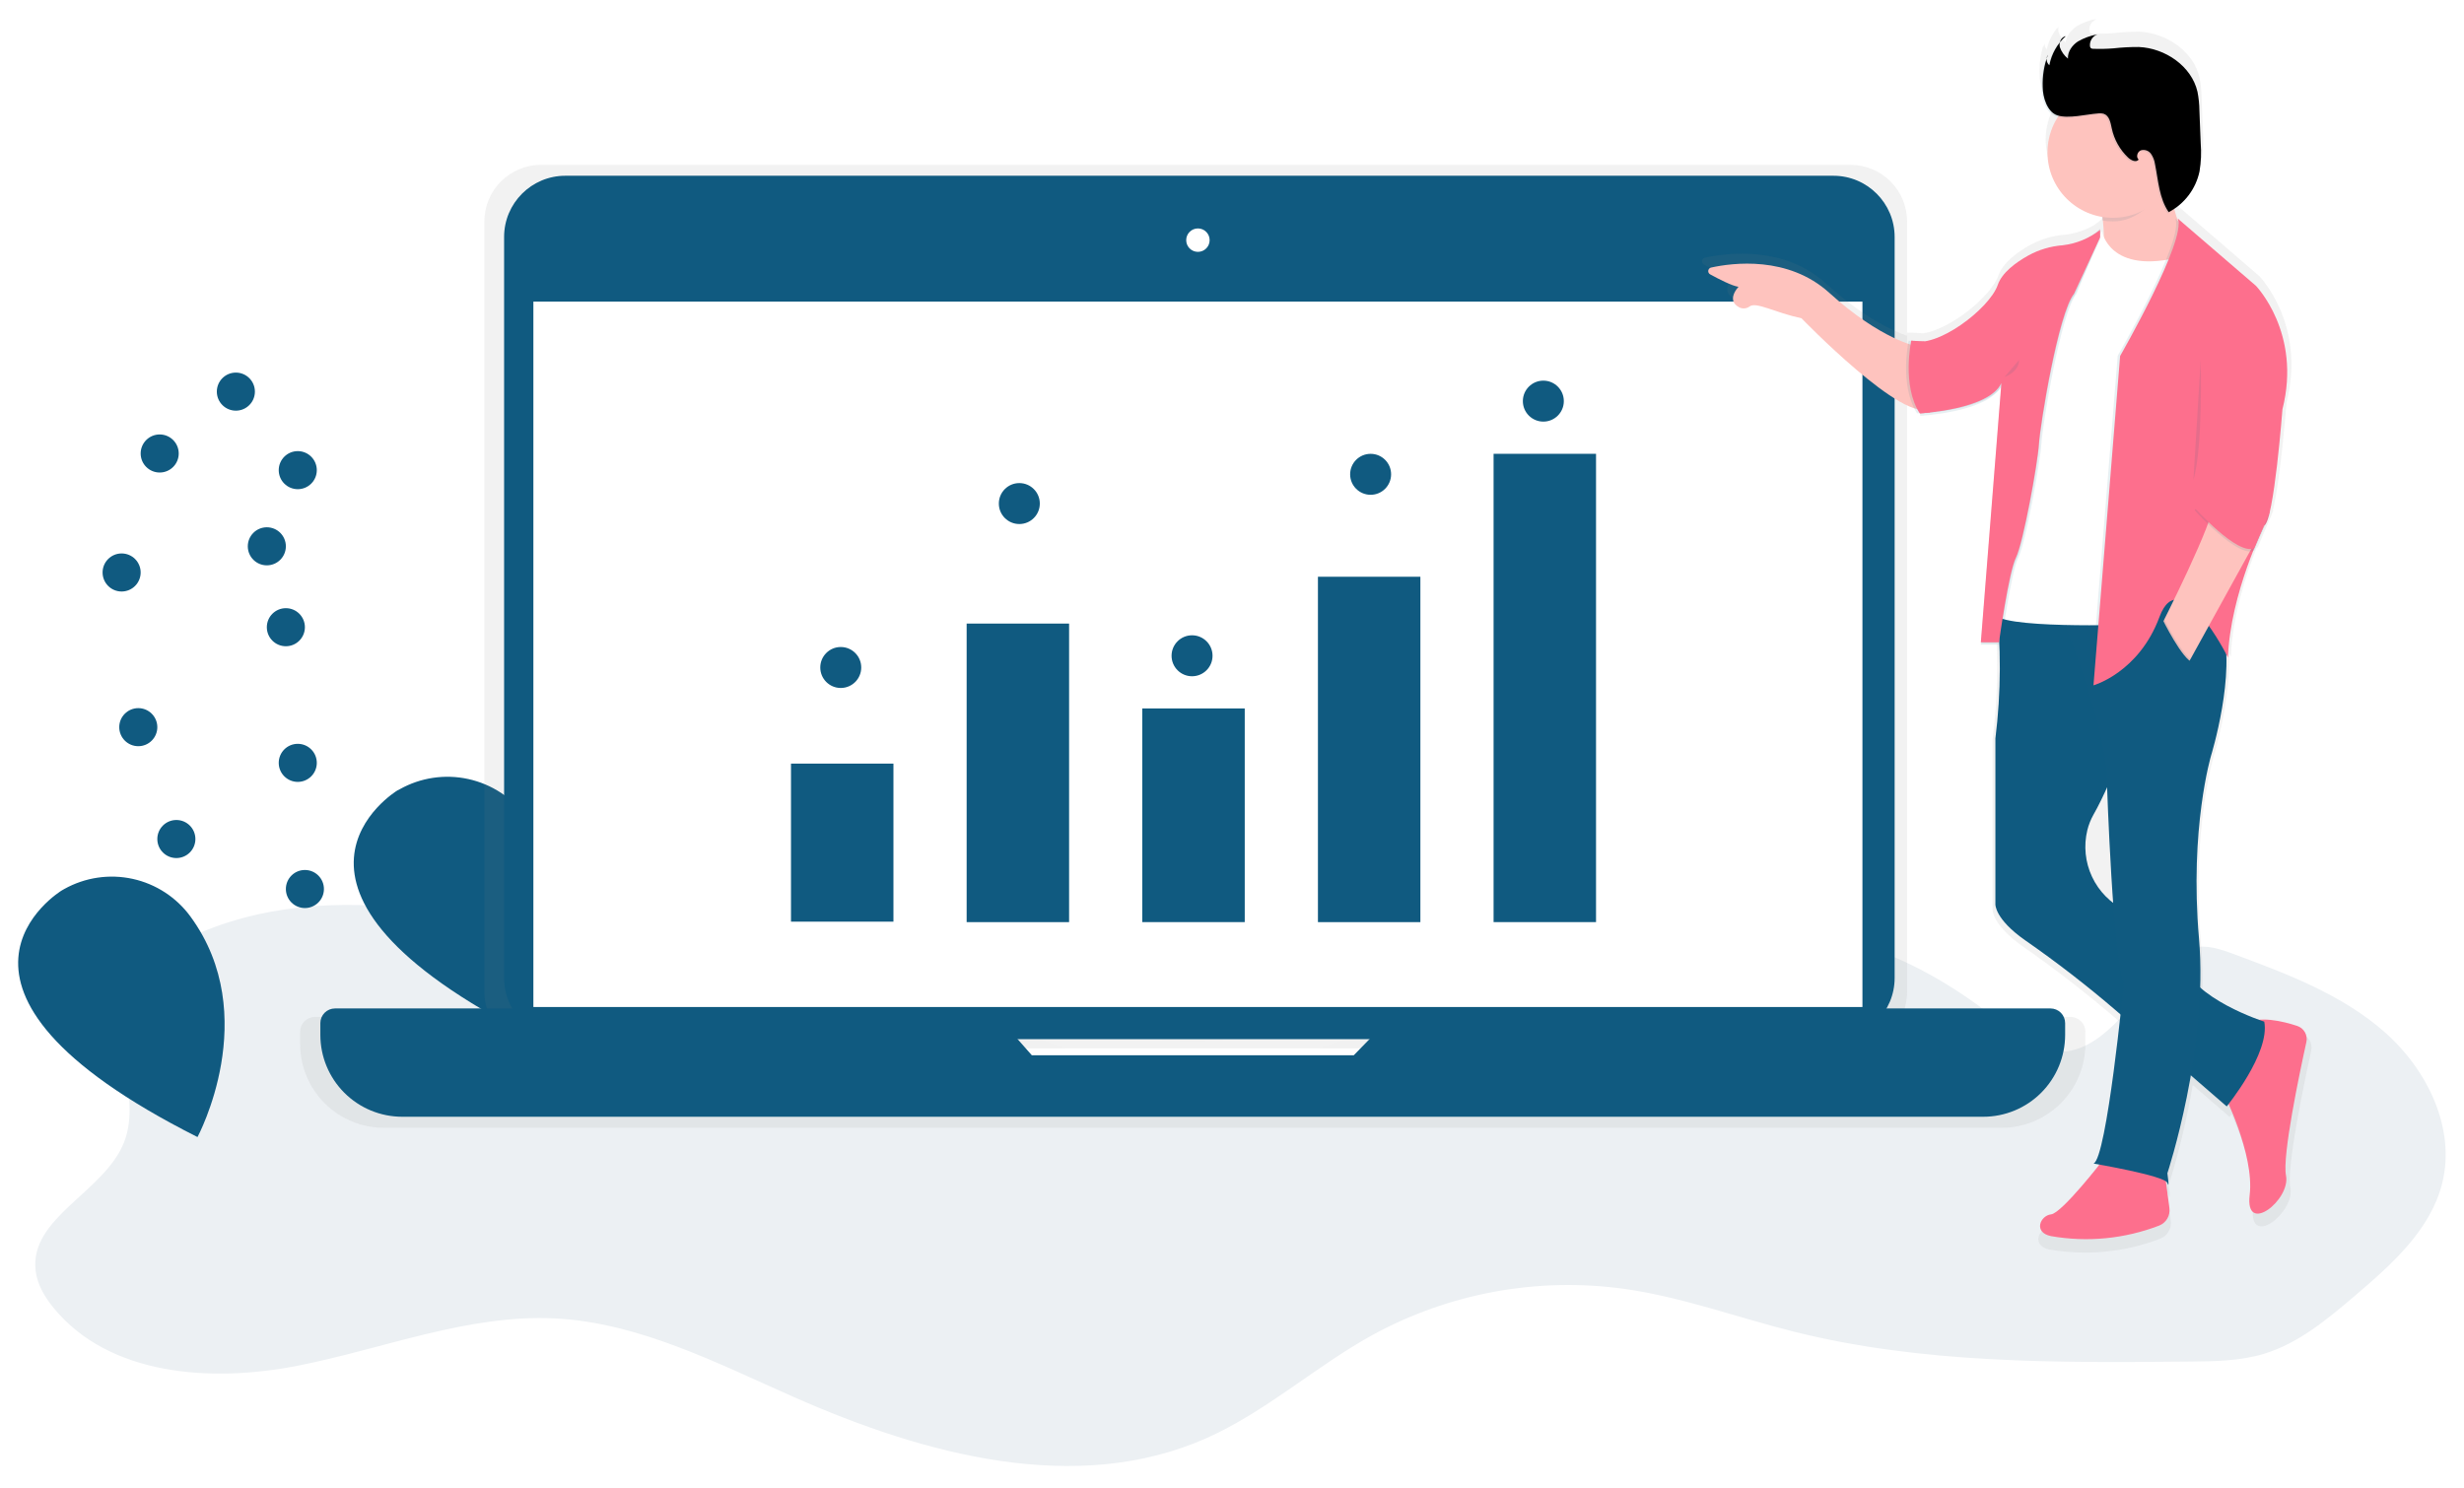 <svg width="543" height="328" viewBox="0 0 543 328" fill="none" xmlns="http://www.w3.org/2000/svg">
<g filter="url(#filter0_d)">
<path d="M141.364 209.048C107.896 197.484 69.629 187.695 38.36 204.314C34.397 206.42 30.492 209.072 28.357 213.017C22.717 223.398 31.681 236.859 27.312 247.832C22.943 258.804 6.499 264.328 7.845 276.049C8.199 279.112 9.859 281.886 11.814 284.277C24.063 299.241 46.518 300.755 65.498 297.042C84.478 293.328 103.04 285.629 122.362 286.598C140.929 287.555 158.012 296.462 175.024 303.958C203.705 316.631 237.203 325.723 265.861 312.987C278.992 307.15 289.848 297.21 302.416 290.27C319.353 281.004 338.822 277.432 357.945 280.081C370.71 281.88 382.896 286.406 395.388 289.528C423.762 296.612 453.377 296.38 482.616 296.102C488.058 296.05 493.588 295.986 498.804 294.431C506.527 292.11 512.898 286.766 519.032 281.538C527.091 274.674 535.58 267.13 538.18 256.866C541.249 244.681 534.895 231.73 525.472 223.45C516.049 215.17 504.003 210.644 492.248 206.281C489.346 205.213 486.248 204.128 483.277 204.934C481.328 205.468 479.685 206.768 478.229 208.166C469.885 216.197 462.835 229.78 451.457 227.599C447.395 226.821 444.07 223.995 440.856 221.384C423.692 207.458 400.604 196.707 379.89 204.401C364.74 210.029 354.046 224.483 338.693 229.583C327.773 233.215 315.907 231.643 304.418 232.351C287.707 233.372 271.443 239.279 254.709 238.919C212.038 238.002 176.486 197.2 133.99 201.087C130.659 201.389 127.027 202.155 124.984 204.789" fill="#ECF0F3"/>
<path d="M87.553 170.236C87.553 170.236 52.094 191.641 117.482 224.61C117.482 224.61 131.889 197.861 115.961 176.05C112.871 171.8 108.328 168.832 103.195 167.707C98.062 166.582 92.695 167.378 88.11 169.946L87.553 170.236Z" fill="#105A80"/>
<path d="M13.607 192.268C13.607 192.268 -21.869 213.667 43.524 246.619C43.524 246.619 57.931 219.87 42.004 198.059C38.913 193.809 34.371 190.84 29.238 189.715C24.105 188.59 18.737 189.387 14.152 191.954L13.607 192.268Z" fill="#105A80"/>
<path d="M456.255 220.125H418.975C419.833 218.4 420.278 216.499 420.275 214.572V44.817C420.275 41.507 418.96 38.332 416.619 35.992C414.278 33.651 411.104 32.336 407.794 32.336H119.222C115.912 32.336 112.738 33.651 110.397 35.992C108.056 38.332 106.741 41.507 106.741 44.817V214.578C106.738 216.505 107.183 218.406 108.041 220.131H69.444C69.008 220.131 68.578 220.217 68.176 220.384C67.774 220.551 67.409 220.796 67.103 221.104C66.796 221.413 66.553 221.779 66.388 222.181C66.223 222.584 66.14 223.015 66.142 223.45V226.113C66.142 231.01 68.087 235.706 71.55 239.169C75.012 242.631 79.708 244.577 84.605 244.577H441.094C445.99 244.577 450.687 242.631 454.149 239.169C457.612 235.706 459.557 231.01 459.557 226.113V223.45C459.56 223.015 459.477 222.583 459.312 222.18C459.148 221.776 458.905 221.41 458.598 221.101C458.291 220.791 457.926 220.546 457.524 220.379C457.122 220.211 456.691 220.125 456.255 220.125ZM226.544 230.686L223.329 227.059H302.695L299.155 230.691L226.544 230.686Z" fill="url(#paint0_radial)"/>
<path d="M404.031 34.739H124.587C117.134 34.739 111.091 40.781 111.091 48.235V211.555C111.091 219.009 117.134 225.052 124.587 225.052H404.031C411.485 225.052 417.528 219.009 417.528 211.555V48.235C417.528 40.781 411.485 34.739 404.031 34.739Z" fill="#105A80"/>
<path d="M410.432 62.48H117.543V217.955H410.432V62.48Z" fill="white"/>
<path d="M263.991 51.513C265.417 51.513 266.573 50.357 266.573 48.931C266.573 47.505 265.417 46.349 263.991 46.349C262.564 46.349 261.408 47.505 261.408 48.931C261.408 50.357 262.564 51.513 263.991 51.513Z" fill="white"/>
<path d="M308.392 218.274L298.331 228.597H227.391L218.298 218.274H73.824C72.969 218.274 72.148 218.614 71.543 219.219C70.938 219.824 70.598 220.645 70.598 221.5V224.1C70.598 228.886 72.499 233.476 75.883 236.86C79.268 240.244 83.858 242.145 88.644 242.145H437.055C439.425 242.145 441.771 241.679 443.961 240.772C446.15 239.865 448.139 238.536 449.815 236.86C451.491 235.184 452.82 233.195 453.727 231.006C454.634 228.816 455.101 226.47 455.101 224.1V221.5C455.101 220.645 454.761 219.824 454.156 219.219C453.551 218.614 452.73 218.274 451.874 218.274H308.392Z" fill="#105A80"/>
<path d="M196.891 164.306H174.314V199.144H196.891V164.306Z" fill="#105A80"/>
<path d="M235.599 133.443H213.022V199.248H235.599V133.443Z" fill="#105A80"/>
<path d="M274.307 152.15H251.73V199.242H274.307V152.15Z" fill="#105A80"/>
<path d="M313.015 123.121H290.438V199.248H313.015V123.121Z" fill="#105A80"/>
<path d="M351.723 96.023H329.146V199.242H351.723V96.023Z" fill="#105A80"/>
<path d="M185.281 147.636C187.774 147.636 189.795 145.615 189.795 143.121C189.795 140.628 187.774 138.607 185.281 138.607C182.788 138.607 180.767 140.628 180.767 143.121C180.767 145.615 182.788 147.636 185.281 147.636Z" fill="#105A80"/>
<path d="M262.696 145.054C265.19 145.054 267.211 143.033 267.211 140.539C267.211 138.046 265.19 136.025 262.696 136.025C260.203 136.025 258.182 138.046 258.182 140.539C258.182 143.033 260.203 145.054 262.696 145.054Z" fill="#105A80"/>
<path d="M302.048 105.058C304.542 105.058 306.563 103.037 306.563 100.544C306.563 98.05 304.542 96.029 302.048 96.029C299.555 96.029 297.534 98.05 297.534 100.544C297.534 103.037 299.555 105.058 302.048 105.058Z" fill="#105A80"/>
<path d="M224.633 111.504C227.126 111.504 229.147 109.483 229.147 106.99C229.147 104.497 227.126 102.476 224.633 102.476C222.14 102.476 220.118 104.497 220.118 106.99C220.118 109.483 222.14 111.504 224.633 111.504Z" fill="#105A80"/>
<path d="M340.112 88.927C342.605 88.927 344.626 86.906 344.626 84.413C344.626 81.919 342.605 79.898 340.112 79.898C337.619 79.898 335.598 81.919 335.598 84.413C335.598 86.906 337.619 88.927 340.112 88.927Z" fill="#105A80"/>
<path d="M507.247 223.926C504.868 223.143 501.34 222.237 498.543 222.557C495.88 221.588 489.619 219.075 485.343 215.292C485.466 211.572 485.371 207.848 485.058 204.14C482.871 179.265 487.791 162.867 487.791 162.867C487.791 162.867 491.656 150.357 491.232 139.977C491.482 140.447 491.621 140.725 491.621 140.725C491.957 131.772 495.009 122.506 497.296 116.732C497.383 116.707 497.468 116.676 497.551 116.639L500.104 110.582C500.307 110.228 500.469 109.852 500.586 109.462L500.998 108.504L500.876 108.452C500.916 108.295 500.957 108.127 500.998 107.959C502.628 101.06 503.899 84.697 503.899 84.697C508.274 67.476 497.887 56.846 497.887 56.846L480.26 41.678C480.347 41.876 480.406 42.085 480.434 42.299L480.289 42.171C480.039 41.458 479.767 40.605 479.5 39.63C480.121 39.183 480.704 38.684 481.24 38.139C483.245 36.246 484.623 33.786 485.192 31.089C485.534 28.979 485.621 26.836 485.453 24.706L485.163 17.389C485.15 15.957 485.004 14.53 484.728 13.124C483.399 7.322 477.451 3.26 471.481 2.993C469.581 2.982 467.682 3.083 465.794 3.295C464.25 3.422 462.7 3.455 461.152 3.394C460.976 3.403 460.801 3.356 460.653 3.26C460.519 3.126 460.442 2.945 460.439 2.755C460.408 2.416 460.447 2.074 460.553 1.75C460.658 1.425 460.829 1.126 461.054 0.87C461.287 0.665 461.56 0.509 461.855 0.411L461.431 0.51C461.64 0.345 461.875 0.218 462.127 0.133C460.58 0.405 459.091 0.945 457.729 1.728C457.354 1.975 457.009 2.265 456.702 2.593C455.891 3.305 455.363 4.286 455.217 5.355C454.49 4.741 453.947 3.938 453.65 3.034C453.558 2.664 453.558 2.278 453.65 1.908C453.545 2.036 453.445 2.168 453.348 2.303C453.348 2.262 453.348 2.222 453.348 2.181C452.227 3.559 451.433 5.174 451.027 6.904C450.871 6.717 450.754 6.5 450.682 6.267C450.61 6.034 450.586 5.789 450.609 5.546C450.522 5.819 450.441 6.092 450.366 6.365C450.339 6.184 450.339 6 450.366 5.819C449.683 7.911 449.374 10.107 449.455 12.306C449.455 14.5 450.43 17.917 452.78 18.689C452.901 18.73 453.023 18.759 453.151 18.788C451.829 20.84 451.038 23.189 450.847 25.623C450.657 28.058 451.074 30.501 452.06 32.735C453.046 34.968 454.571 36.922 456.498 38.421C458.425 39.92 460.694 40.918 463.102 41.324C463.141 41.591 463.177 41.871 463.212 42.166H463.305C463.369 42.746 463.421 43.384 463.456 44.034C462.863 44.615 462.214 45.136 461.518 45.589C459.545 46.755 457.345 47.483 455.066 47.724C452.344 47.938 449.699 48.729 447.308 50.045C444.494 51.618 441.389 53.91 440.415 56.695C438.79 61.337 429.843 68.561 423.843 69.46L421.708 69.338L421.551 69.292V69.332L421.029 69.303H421H420.86V69.332L420.321 69.303C420.321 69.303 420.269 69.553 420.193 69.994C417.176 68.955 410.764 66.077 402.42 58.505C393.137 50.074 380.574 51.734 375.729 52.795C375.565 52.832 375.415 52.918 375.3 53.041C375.185 53.165 375.111 53.321 375.087 53.488C375.063 53.655 375.09 53.825 375.166 53.977C375.241 54.127 375.361 54.252 375.509 54.333C377.464 55.407 380.493 56.967 381.892 57.142C381.892 57.142 378.99 60.176 382.077 61.783C382.448 61.962 382.86 62.036 383.269 61.996C383.679 61.956 384.069 61.804 384.398 61.557C385.895 60.46 390.055 62.944 396.084 64.238C396.084 64.238 413.097 81.842 421.545 84.546C421.74 84.931 421.955 85.305 422.189 85.666L422.711 85.626V85.666H422.932L422.996 86.246C422.996 86.246 436.132 85.556 440.403 80.786C440.705 80.516 440.983 80.219 441.233 79.898L436.666 137.342H436.707L436.666 137.888H440.026C440.313 144.953 440.009 152.029 439.115 159.043V196.492C439.115 196.492 438.941 199.788 445.788 204.615C452.966 209.613 459.884 214.976 466.514 220.682L467.344 221.402C466.084 232.862 463.45 254.22 461.251 255.015L462.609 255.253C460.288 258.195 453.696 266.278 451.689 266.492C449.228 266.765 447.586 270.595 451.689 271.413C459.88 272.831 468.302 272.001 476.059 269.011C476.832 268.705 477.481 268.15 477.902 267.432C478.323 266.715 478.491 265.877 478.38 265.053L477.585 259.019C477.735 259.102 477.857 259.23 477.933 259.384C478.478 261.026 477.933 257.197 477.933 257.197C480.181 249.972 481.947 242.606 483.219 235.148L491.342 242.169C491.342 242.169 491.505 241.966 491.789 241.588C493.779 246.103 497.33 255.34 496.535 262.106C495.445 271.39 505.819 263.197 504.734 257.731C503.852 253.309 507.798 234.568 509.336 227.558C509.501 226.801 509.379 226.01 508.993 225.338C508.607 224.667 507.984 224.163 507.247 223.926Z" fill="url(#paint1_linear)"/>
<path d="M422.352 72.291C422.352 72.291 414.611 70.957 403.134 60.547C394.054 52.314 381.805 53.933 377.081 54.971C376.921 55.006 376.774 55.089 376.662 55.21C376.55 55.33 376.477 55.482 376.453 55.645C376.43 55.808 376.457 55.974 376.531 56.121C376.605 56.269 376.722 56.39 376.867 56.468C378.776 57.513 381.735 59.039 383.122 59.213C383.122 59.213 380.261 62.172 383.302 63.756C383.666 63.935 384.072 64.009 384.476 63.97C384.88 63.931 385.265 63.781 385.588 63.536C387.05 62.468 391.112 64.893 397.001 66.153C397.001 66.153 419.955 89.907 425.294 85.881L422.352 72.291Z" fill="#FEC3BE"/>
<path d="M462.688 39.995C462.688 39.995 464.824 49.07 462.688 55.476L472.297 56.811L480.838 52.54V46.935C480.838 46.935 476.835 38.394 477.902 28.518L462.688 39.995Z" fill="#FEC3BE"/>
<path d="M489.896 236.697C489.896 236.697 496.858 250.309 495.768 259.384C494.677 268.459 504.843 260.452 503.775 255.114C502.91 250.797 506.763 232.484 508.266 225.672C508.429 224.936 508.312 224.166 507.939 223.511C507.566 222.856 506.963 222.362 506.247 222.127C503.038 221.071 497.665 219.777 494.967 221.756C490.981 224.686 489.896 236.697 489.896 236.697Z" fill="#FD6F8D"/>
<path d="M463.489 251.644C463.489 251.644 454.414 263.388 452.012 263.655C449.61 263.922 448.008 267.659 452.012 268.459C460.006 269.851 468.227 269.049 475.802 266.138C476.56 265.843 477.196 265.301 477.61 264.6C478.023 263.9 478.19 263.08 478.082 262.274L476.55 250.843L463.489 251.644Z" fill="#FD6F8D"/>
<path d="M448.542 127.002L439.838 128.163C441.033 138.329 440.998 148.602 439.734 158.759V195.314C439.734 195.314 439.566 198.535 446.25 203.217C453.259 208.09 460.014 213.319 466.489 218.884L490.708 239.865C490.708 239.865 500.317 228.121 498.982 221.181C498.982 221.181 482.968 216.11 480.832 207.836C479.608 203.101 473.399 199.132 468.316 196.637C465.121 195.085 462.553 192.487 461.038 189.274C459.524 186.061 459.154 182.427 459.99 178.975C460.287 177.775 460.746 176.621 461.354 175.545C465.624 168.072 471.763 151.257 471.763 151.257L460.019 128.871L448.542 127.002Z" fill="#105A80"/>
<path opacity="0.05" d="M448.542 127.002L439.838 128.163C441.033 138.329 440.998 148.602 439.734 158.759V195.314C439.734 195.314 439.566 198.535 446.25 203.217C453.259 208.09 460.014 213.319 466.489 218.884L490.708 239.865C490.708 239.865 500.317 228.121 498.982 221.181C498.982 221.181 482.968 216.11 480.832 207.836C479.608 203.101 473.399 199.132 468.316 196.637C465.121 195.085 462.553 192.487 461.038 189.274C459.524 186.061 459.154 182.427 459.99 178.975C460.287 177.775 460.746 176.621 461.354 175.545C465.624 168.072 471.763 151.257 471.763 151.257L460.019 128.871L448.542 127.002Z" fill="#105A80"/>
<path d="M461.354 252.462C461.354 252.462 477.101 255.131 477.635 256.733C478.169 258.334 477.635 254.597 477.635 254.597C477.635 254.597 486.71 227.105 484.598 202.822C482.486 178.539 487.267 162.519 487.267 162.519C487.267 162.519 492.872 144.369 489.669 133.959C486.466 123.55 452.836 128.087 452.836 128.087C452.836 128.087 464.58 155.579 464.313 168.658C464.313 168.658 465.647 208.161 468.05 212.698C468.026 212.675 464.29 251.377 461.354 252.462Z" fill="#105A80"/>
<path d="M463.205 46.935C463.205 46.935 464.806 56.799 480.821 52.54L470.167 133.675C470.167 133.675 439.206 134.743 439.473 131.006L445.855 81.9L463.205 46.935Z" fill="white"/>
<path opacity="0.1" d="M462.806 46.401C460.721 48.454 458.004 49.744 455.095 50.062C452.438 50.266 449.854 51.034 447.517 52.314C444.772 53.851 441.715 56.085 440.786 58.807C438.918 64.145 427.174 72.953 421.835 71.085L423.704 87.099C423.704 87.099 438.918 86.299 441.587 80.427L437.055 137.574H441.059C441.059 137.574 443.194 122.094 444.796 118.891C446.397 115.688 449.6 98.072 449.867 93.801C450.134 89.53 454.137 64.975 457.607 60.727L462.829 48.049L462.806 46.401Z" fill="#105A80"/>
<path opacity="0.1" d="M462.806 47.202C460.421 49.068 457.569 50.242 454.561 50.597C451.905 50.805 449.324 51.576 446.989 52.859C444.244 54.397 441.186 56.631 440.258 59.352C438.39 64.691 426.646 73.499 421.307 71.63L423.176 87.645C423.176 87.645 438.39 86.844 441.059 80.972L436.521 138.085H440.525C440.525 138.085 442.66 122.604 444.262 119.402C445.863 116.199 449.066 98.582 449.333 94.312C449.6 90.041 453.604 65.486 457.073 61.238L462.806 48.798V47.202Z" fill="#105A80"/>
<path d="M462.806 46.668C460.421 48.534 457.568 49.708 454.561 50.062C451.903 50.266 449.32 51.033 446.983 52.314C444.238 53.851 441.18 56.085 440.252 58.807C438.384 64.145 426.639 72.953 421.301 71.085L423.17 87.099C423.17 87.099 438.384 86.298 441.053 80.426L436.521 137.574H440.525C440.525 137.574 442.66 122.093 444.261 118.891C445.863 115.688 449.066 98.072 449.333 93.801C449.6 89.53 453.603 64.975 457.073 60.727L462.812 48.316L462.806 46.668Z" fill="#FD6F8D"/>
<path opacity="0.1" d="M477.235 36.392C476.887 33.862 477.583 32.284 477.902 29.319L462.688 40.796C462.688 40.796 463.054 42.345 463.332 44.614C464.1 44.738 464.876 44.8 465.653 44.8C470.933 44.8 474.734 40.674 477.235 36.392Z" fill="#105A80"/>
<path d="M465.624 44.005C473.584 44.005 480.037 37.552 480.037 29.592C480.037 21.631 473.584 15.178 465.624 15.178C457.664 15.178 451.211 21.631 451.211 29.592C451.211 37.552 457.664 44.005 465.624 44.005Z" fill="#FEC3BE"/>
<path opacity="0.1" d="M449.894 15.463C449.802 13.032 450.196 10.607 451.055 8.331C450.816 8.69 450.715 9.122 450.771 9.548C450.826 9.975 451.034 10.367 451.356 10.652C451.821 8.172 453.094 5.915 454.977 4.235C453.95 4.403 453.422 5.674 453.677 6.684C454.024 7.67 454.641 8.538 455.459 9.19C455.372 7.664 456.381 6.237 457.658 5.401C458.988 4.637 460.441 4.111 461.951 3.846C461.433 4.03 460.991 4.38 460.693 4.842C460.395 5.304 460.258 5.851 460.304 6.399C460.308 6.585 460.385 6.762 460.518 6.892C460.663 6.985 460.834 7.03 461.006 7.02C462.509 7.078 464.015 7.045 465.514 6.921C467.358 6.714 469.212 6.615 471.067 6.626C476.869 6.869 482.701 10.832 484.001 16.49C484.27 17.862 484.412 19.257 484.424 20.656L484.708 27.799C484.874 29.882 484.788 31.979 484.453 34.042C484.051 35.947 483.234 37.739 482.059 39.292C480.885 40.845 479.382 42.119 477.659 43.024C475.564 39.989 475.378 36.09 474.653 32.475C474.538 31.641 474.228 30.846 473.748 30.154C473.5 29.812 473.151 29.556 472.751 29.421C472.351 29.286 471.918 29.279 471.514 29.4C470.73 29.713 470.394 30.909 471.044 31.442C470.464 32.127 469.379 31.616 468.723 31.007C466.892 29.27 465.631 27.018 465.108 24.549C464.847 23.308 464.586 21.776 463.367 21.352C462.948 21.237 462.51 21.207 462.079 21.265C459.538 21.439 455.563 22.489 453.103 21.683C450.846 20.946 449.894 17.604 449.894 15.463Z" fill="#105A80"/>
<path d="M450.161 15.196C450.068 12.765 450.463 10.341 451.321 8.065C451.083 8.423 450.982 8.855 451.038 9.282C451.093 9.708 451.301 10.1 451.623 10.386C452.088 7.905 453.361 5.648 455.244 3.968C454.217 4.136 453.689 5.407 453.944 6.417C454.291 7.403 454.908 8.272 455.725 8.923C455.638 7.397 456.648 5.97 457.925 5.134C459.255 4.37 460.708 3.844 462.218 3.579C461.7 3.763 461.258 4.113 460.96 4.575C460.661 5.037 460.525 5.585 460.57 6.132C460.575 6.319 460.652 6.495 460.785 6.626C460.93 6.718 461.101 6.763 461.272 6.753C462.776 6.811 464.281 6.778 465.781 6.655C467.625 6.447 469.479 6.348 471.334 6.359C477.136 6.602 482.968 10.565 484.267 16.223C484.537 17.596 484.679 18.99 484.691 20.389L484.975 27.532C485.14 29.616 485.055 31.712 484.72 33.775C484.318 35.68 483.501 37.473 482.326 39.025C481.152 40.578 479.649 41.852 477.925 42.757C475.831 39.722 475.645 35.823 474.92 32.208C474.805 31.374 474.495 30.579 474.015 29.887C473.766 29.546 473.418 29.289 473.018 29.154C472.618 29.019 472.185 29.012 471.781 29.133C470.997 29.447 470.661 30.642 471.311 31.176C470.73 31.86 469.645 31.35 468.99 30.74C467.159 29.003 465.898 26.751 465.375 24.282C465.114 23.041 464.853 21.509 463.634 21.085C463.215 20.97 462.777 20.94 462.346 20.998C459.804 21.172 455.83 22.223 453.37 21.416C451.112 20.673 450.161 17.337 450.161 15.196Z" fill="black"/>
<path opacity="0.1" d="M420.611 71.091C420.611 71.091 418.476 80.955 422.479 87.105L424.748 86.919L423.512 71.253L420.611 71.091Z" fill="#105A80"/>
<path d="M421.191 71.091C421.191 71.091 419.056 80.955 423.06 87.105L425.329 86.919L424.093 71.253L421.191 71.091Z" fill="#FD6F8D"/>
<path opacity="0.1" d="M479.37 44.156L496.586 58.969C496.586 58.969 506.728 69.379 502.458 86.194C502.458 86.194 500.589 110.75 498.454 111.818C498.454 111.818 490.981 126.765 490.447 140.911C490.447 140.911 480.438 120.759 475.9 133.037C471.363 145.315 460.814 147.05 460.814 147.05L466.686 74.427C466.686 74.427 481.505 48.67 479.37 44.156Z" fill="#105A80"/>
<path d="M479.904 44.156L497.12 58.969C497.12 58.969 507.262 69.379 502.992 86.194C502.992 86.194 501.123 110.75 498.988 111.818C498.988 111.818 491.514 126.765 490.981 140.911C490.981 140.911 480.438 119.692 475.894 131.969C471.351 144.247 461.348 147.056 461.348 147.056L467.22 74.462C467.22 74.462 482.039 48.67 479.904 44.156Z" fill="#FD6F8D"/>
<path d="M487.778 106.723C487.778 106.723 492.048 103.787 498.988 111.794L481.906 142.756L476.167 134.093C476.167 134.093 488.312 110.193 487.778 106.723Z" fill="#FEC3BE"/>
<path opacity="0.1" d="M483.641 108.458C483.641 108.458 493.087 119.065 496.771 117.365L500.183 109.421L487.377 103.92L483.641 108.458Z" fill="#105A80"/>
<path d="M483.641 107.924C483.641 107.924 493.087 118.531 496.771 116.831L500.183 108.887L487.377 103.387L483.641 107.924Z" fill="#FD6F8D"/>
<path opacity="0.1" d="M476.747 132.068C476.747 132.068 481.244 141.282 483.641 141.816L480.159 145.82L475.088 136.211L476.747 132.068Z" fill="#105A80"/>
<path d="M476.48 132.352C476.48 132.352 480.977 141.567 483.374 142.1L479.892 146.104L474.809 136.478L476.48 132.352Z" fill="#105A80"/>
<path opacity="0.1" d="M484.975 75.361C484.975 75.361 485.509 94.578 483.374 101.785L484.975 75.361Z" fill="#105A80"/>
<path opacity="0.1" d="M441.736 79.098C441.736 79.098 444.939 78.03 444.939 75.361L441.736 79.098Z" fill="#105A80"/>
<path d="M51.978 86.513C54.295 86.513 56.173 84.635 56.173 82.318C56.173 80.001 54.295 78.123 51.978 78.123C49.661 78.123 47.783 80.001 47.783 82.318C47.783 84.635 49.661 86.513 51.978 86.513Z" fill="#105A80"/>
<path d="M35.192 100.149C37.509 100.149 39.387 98.271 39.387 95.954C39.387 93.637 37.509 91.758 35.192 91.758C32.875 91.758 30.997 93.637 30.997 95.954C30.997 98.271 32.875 100.149 35.192 100.149Z" fill="#105A80"/>
<path d="M30.474 160.471C32.791 160.471 34.67 158.592 34.67 156.275C34.67 153.959 32.791 152.08 30.474 152.08C28.157 152.08 26.279 153.959 26.279 156.275C26.279 158.592 28.157 160.471 30.474 160.471Z" fill="#105A80"/>
<path d="M26.802 126.376C29.119 126.376 30.997 124.497 30.997 122.18C30.997 119.864 29.119 117.985 26.802 117.985C24.485 117.985 22.606 119.864 22.606 122.18C22.606 124.497 24.485 126.376 26.802 126.376Z" fill="#105A80"/>
<path d="M65.62 103.822C67.937 103.822 69.815 101.944 69.815 99.627C69.815 97.31 67.937 95.432 65.62 95.432C63.303 95.432 61.425 97.31 61.425 99.627C61.425 101.944 63.303 103.822 65.62 103.822Z" fill="#105A80"/>
<path d="M65.62 168.339C67.937 168.339 69.815 166.461 69.815 164.144C69.815 161.827 67.937 159.948 65.62 159.948C63.303 159.948 61.425 161.827 61.425 164.144C61.425 166.461 63.303 168.339 65.62 168.339Z" fill="#105A80"/>
<path d="M58.802 120.608C61.119 120.608 62.997 118.73 62.997 116.413C62.997 114.096 61.119 112.218 58.802 112.218C56.485 112.218 54.607 114.096 54.607 116.413C54.607 118.73 56.485 120.608 58.802 120.608Z" fill="#105A80"/>
<path d="M67.192 196.144C69.509 196.144 71.387 194.266 71.387 191.949C71.387 189.632 69.509 187.754 67.192 187.754C64.875 187.754 62.997 189.632 62.997 191.949C62.997 194.266 64.875 196.144 67.192 196.144Z" fill="#105A80"/>
<path d="M38.865 185.125C41.182 185.125 43.06 183.247 43.06 180.93C43.06 178.613 41.182 176.735 38.865 176.735C36.548 176.735 34.67 178.613 34.67 180.93C34.67 183.247 36.548 185.125 38.865 185.125Z" fill="#105A80"/>
<path d="M62.997 138.439C65.314 138.439 67.192 136.561 67.192 134.244C67.192 131.927 65.314 130.049 62.997 130.049C60.68 130.049 58.802 131.927 58.802 134.244C58.802 136.561 60.68 138.439 62.997 138.439Z" fill="#105A80"/>
</g>
<defs>
<filter id="filter0_d" x="0" y="0.133" width="542.959" height="326.992" filterUnits="userSpaceOnUse" color-interpolation-filters="sRGB">
<feFlood flood-opacity="0" result="BackgroundImageFix"/>
<feColorMatrix in="SourceAlpha" type="matrix" values="0 0 0 0 0 0 0 0 0 0 0 0 0 0 0 0 0 0 127 0" result="hardAlpha"/>
<feOffset dy="4"/>
<feGaussianBlur stdDeviation="2"/>
<feColorMatrix type="matrix" values="0 0 0 0 0 0 0 0 0 0 0 0 0 0 0 0 0 0 0.25 0"/>
<feBlend mode="normal" in2="BackgroundImageFix" result="effect1_dropShadow"/>
<feBlend mode="normal" in="SourceGraphic" in2="effect1_dropShadow" result="shape"/>
</filter>
<radialGradient id="paint0_radial" cx="0" cy="0" r="1" gradientUnits="userSpaceOnUse" gradientTransform="translate(262.849 138.442) rotate(-90) scale(106.112)">
<stop stop-color="#181717" stop-opacity="0.25"/>
<stop offset="0.54" stop-color="#808080" stop-opacity="0.12"/>
<stop offset="1" stop-color="#808080" stop-opacity="0.1"/>
</radialGradient>
<linearGradient id="paint1_linear" x1="118361" y1="175076" x2="118361" y2="47611" gradientUnits="userSpaceOnUse">
<stop stop-color="#808080" stop-opacity="0.25"/>
<stop offset="0.54" stop-color="#808080" stop-opacity="0.12"/>
<stop offset="1" stop-color="#808080" stop-opacity="0.1"/>
</linearGradient>
</defs>
</svg>
